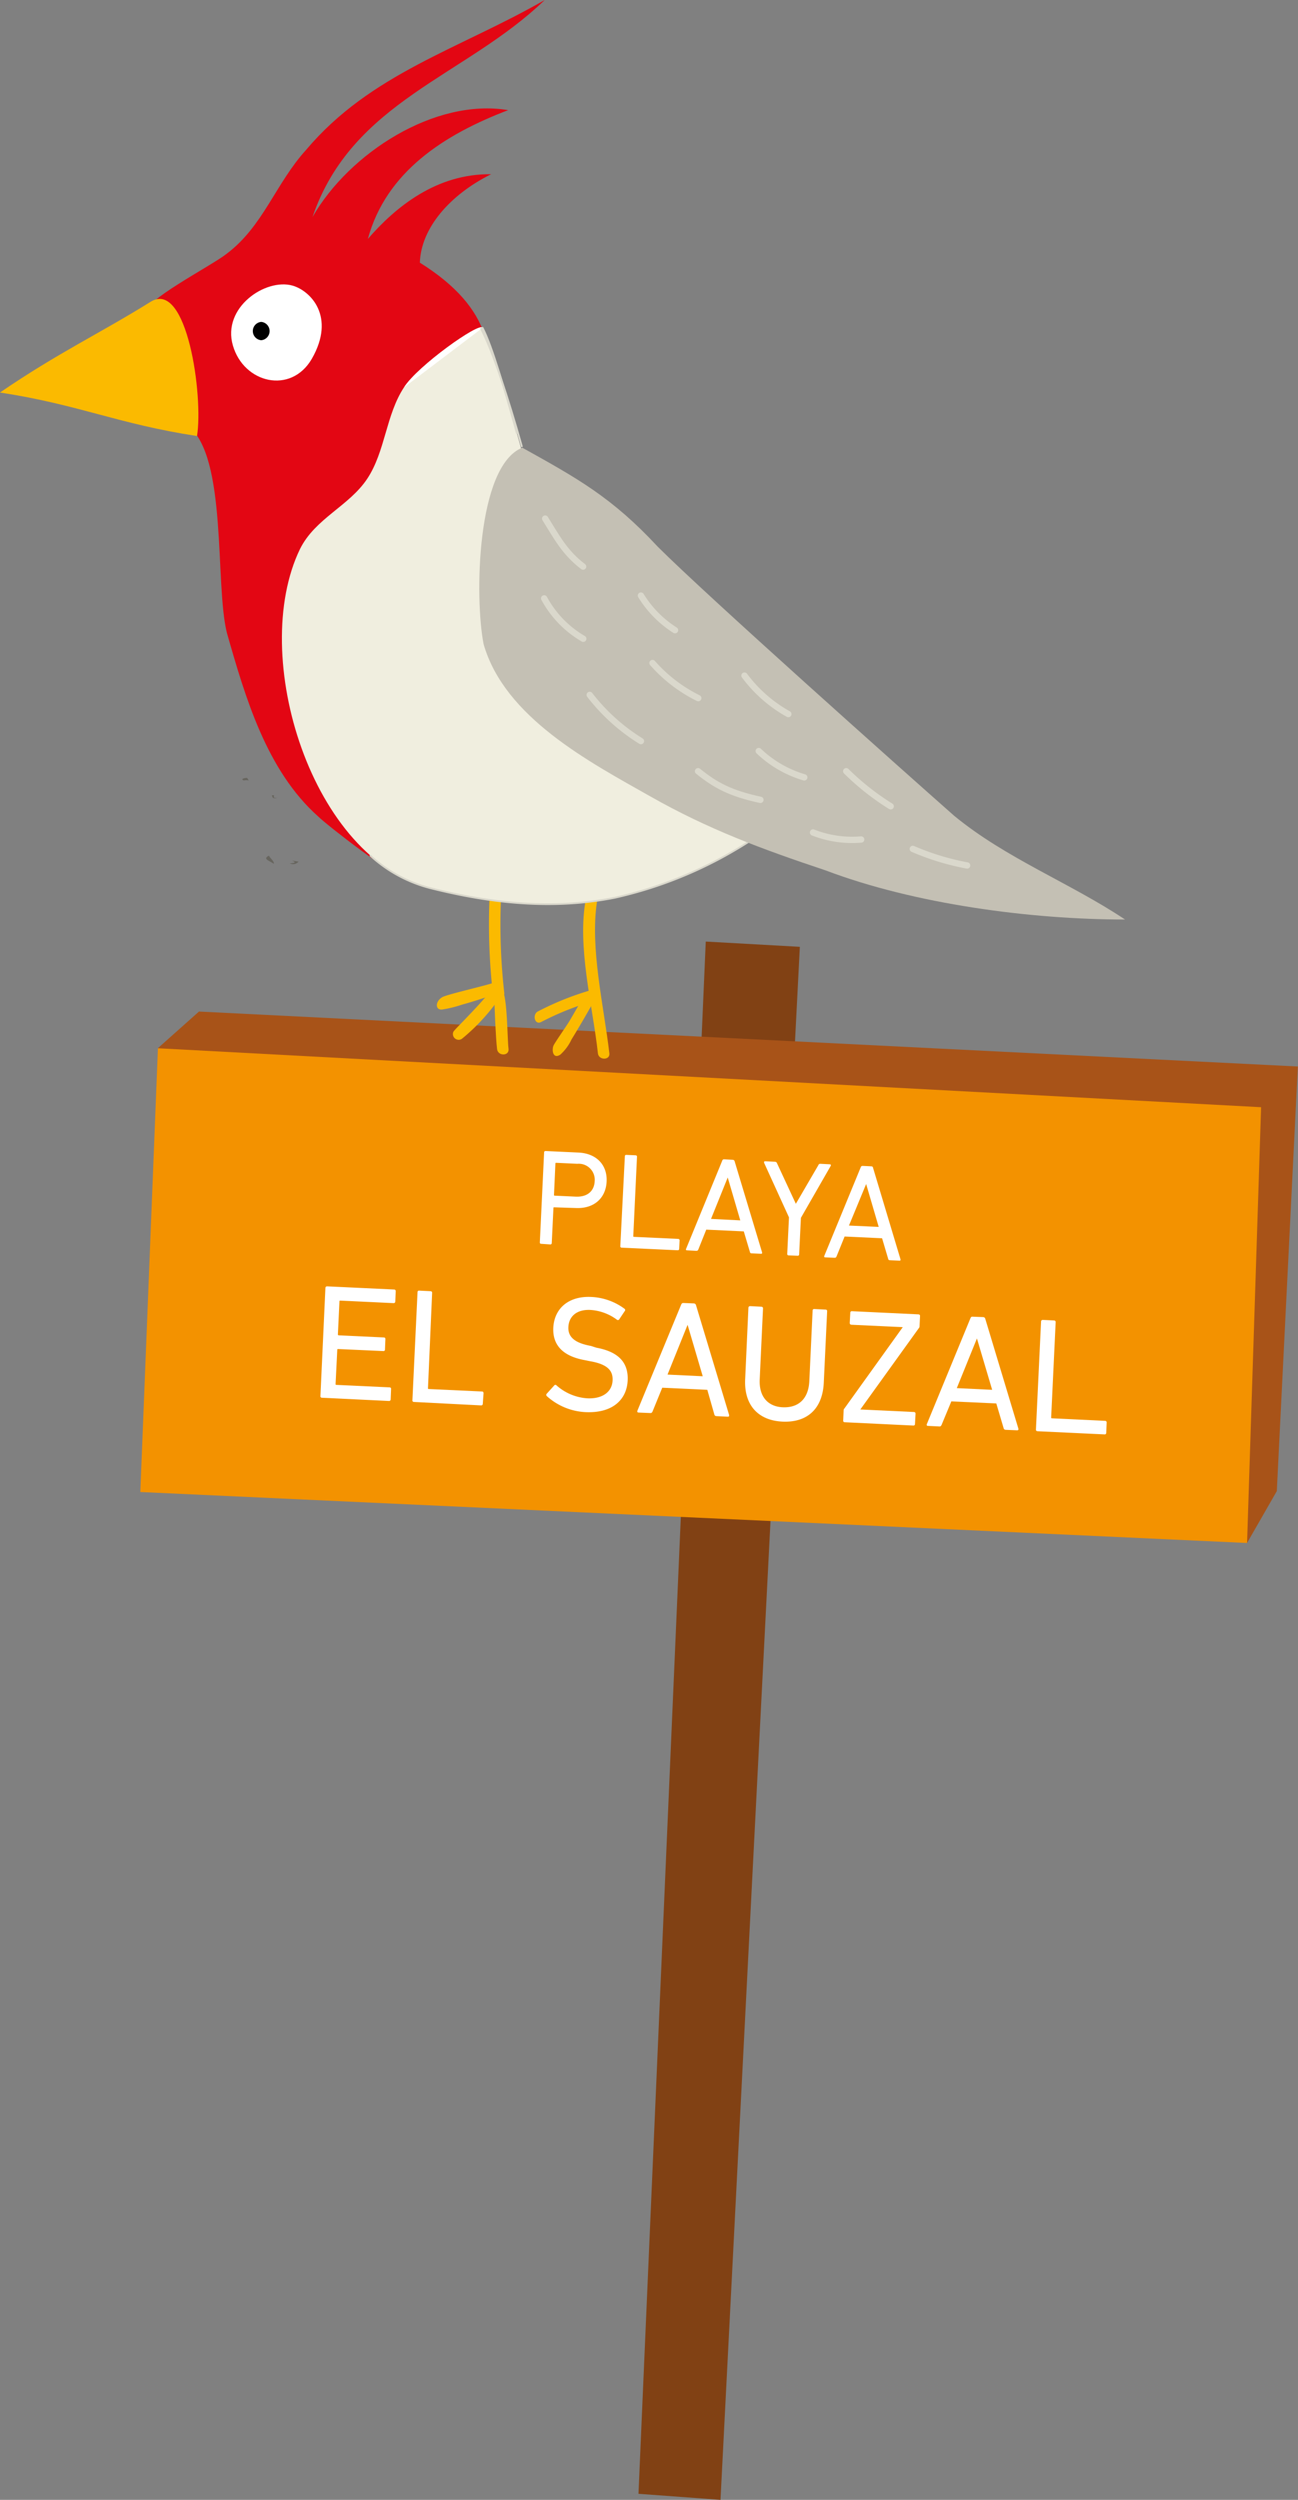 <svg xmlns="http://www.w3.org/2000/svg" viewBox="0 0 185 356.14"><rect x="0" y="0" width="185" height="356.14" fill="#808080" stroke="none"/><defs><style>.cls-1{fill:#3f3c29;fill-opacity:0.38;}.cls-2{fill:#814114;}.cls-3{fill:#a85318;}.cls-4{fill:#f39200;}.cls-5{fill:#fff;}.cls-6{fill:#fbba00;}.cls-7{fill:#e30613;}.cls-8{fill:#f0eedf;}.cls-11,.cls-12,.cls-9{fill:none;stroke:#dad8cc;stroke-linecap:round;}.cls-9{stroke-width:0.25px;}.cls-10{fill:#c4c0b4;}.cls-11{stroke-width:0.26px;}.cls-12{stroke-width:0.9px;}</style></defs><title>pajaro</title><g id="Layer_2" data-name="Layer 2"><g id="Layer_1-2" data-name="Layer 1"><path class="cls-1" d="M41.31,123c1.9-.12-1-.63,1.24-.25A1,1,0,0,1,41.31,123Z"/><path class="cls-1" d="M39,123.07c-.41-.4-1.72-.67-.66-1.17C38.48,122.29,39.16,122.72,39,123.07Z"/><path class="cls-1" d="M39.53,113.65c-.89.27-.65-.3-.8-.35C39.55,113.22,38.45,113.75,39.53,113.65Z"/><path class="cls-1" d="M117.24,120.77c1.89-.12-1-.55,1.24-.22A1.1,1.1,0,0,1,117.24,120.77Z"/><path class="cls-1" d="M115,120.82c-.4-.35-1.72-.58-.65-1C114.42,120.14,115.09,120.51,115,120.82Z"/><path class="cls-1" d="M80,115.42c-.06.1-.5-.18-.61-.24.44,0,.87-.26,1.2-.06C80.11,115.12,80.17,115.29,80,115.42Z"/><path class="cls-1" d="M71,114.6c.16-.3,2.09-.41,3.23-.38Z"/><path class="cls-1" d="M62.72,112.72c-.71-.32-.5-.45.47-.37C63.25,112.53,62.92,112.59,62.72,112.72Z"/><path class="cls-1" d="M62.07,113.38a2.49,2.49,0,0,1-1.36-.45C60.72,113.2,62.35,112.89,62.07,113.38Z"/><path class="cls-1" d="M43.92,111.24c-.46,0-1.27.21-1.72-.16C42.66,111.35,44.22,110.8,43.92,111.24Z"/><path class="cls-1" d="M35.46,111.19a1.66,1.66,0,0,0-.71,0c-.5-.18,0-.37.47-.37Z"/><path class="cls-1" d="M77.39,110l-.92.1.14-.29Z"/><path class="cls-1" d="M115.73,112.29c-.89.28-.65-.23-.8-.27C115.74,111.93,114.66,112.42,115.73,112.29Z"/><path class="cls-1" d="M79.54,115.49h.29l-.1.63Z"/><path class="cls-2" d="M102.69,356.14,91,355.28l9.59-221.14,13.41.75Z"/><path class="cls-3" d="M28.36,144.11l-5.87,5.23,155.25,70.48,4.24-7.39,3-60.49Z"/><path class="cls-4" d="M22.51,149.34,20,212.56l157.74,7.26,2-62.08Z"/><path class="cls-5" d="M77.13,177.2a.18.18,0,0,1-.19-.2l.61-12.83a.19.19,0,0,1,.2-.19l4.71.22c2.54.12,4.12,1.76,4,4.14s-1.83,3.88-4.39,3.76L79,172c-.08,0-.12,0-.12.1l-.24,5a.19.19,0,0,1-.2.19Zm7.63-8.94a2.28,2.28,0,0,0-2.47-2.46l-3-.14c-.08,0-.13,0-.13.11l-.2,4.44c0,.08,0,.13.11.13l3,.14C83.7,170.55,84.7,169.7,84.76,168.26Z"/><path class="cls-5" d="M89.06,164.71a.18.18,0,0,1,.2-.18l1.34.06a.19.19,0,0,1,.19.2l-.53,11.29c0,.08,0,.13.11.13l6.3.29a.2.2,0,0,1,.19.21l-.06,1.22a.19.19,0,0,1-.2.19l-8-.37a.19.19,0,0,1-.19-.2Z"/><path class="cls-5" d="M102.94,165.35a.25.25,0,0,1,.25-.19l1.26.07a.28.28,0,0,1,.25.2l3.92,13c0,.13,0,.19-.14.19l-1.35-.06a.23.23,0,0,1-.25-.21l-.87-2.92-5.35-.25-1.13,2.83c-.07.14-.14.19-.27.19l-1.35-.07c-.11,0-.18-.07-.13-.2Zm2.57,8.51-1.79-6.11h0l-2.38,5.9Z"/><path class="cls-5" d="M112.39,178.85a.19.19,0,0,1-.19-.2l.25-5.22-3.55-7.78c0-.13,0-.22.17-.21l1.39.07a.3.3,0,0,1,.28.2l2.69,5.79h0l3.21-5.51a.27.27,0,0,1,.28-.19l1.34.07c.15,0,.18.1.15.21l-4.26,7.42-.25,5.21a.19.19,0,0,1-.21.19Z"/><path class="cls-5" d="M122.68,166.29a.26.26,0,0,1,.25-.19l1.27.06a.23.23,0,0,1,.23.2l3.92,13.06c0,.12,0,.18-.14.18l-1.37-.06a.23.23,0,0,1-.25-.2l-.87-2.93-5.34-.25L119.23,179c-.07.15-.14.19-.27.19l-1.35-.06c-.13,0-.17-.08-.13-.2Zm2.56,8.5-1.79-6.11h0L121,174.6Z"/><path class="cls-5" d="M46.38,183.48a.23.23,0,0,1,.25-.22l9.55.45a.22.22,0,0,1,.22.25l-.06,1.47a.23.23,0,0,1-.25.22l-7.57-.36c-.1,0-.14,0-.14.14l-.22,4.65c0,.1,0,.14.14.16l6.42.3a.21.21,0,0,1,.21.25l-.06,1.47a.21.21,0,0,1-.25.22l-6.41-.29c-.1,0-.14,0-.14.14l-.24,4.82c0,.1,0,.15.14.15l7.56.35a.21.21,0,0,1,.21.25l-.06,1.47a.22.22,0,0,1-.25.22l-9.54-.46a.21.21,0,0,1-.22-.25Z"/><path class="cls-5" d="M59.51,184.09a.21.21,0,0,1,.25-.22l1.61.08a.22.22,0,0,1,.22.25L61,197.75c0,.09,0,.14.14.14l7.57.35c.14,0,.21.11.21.25L68.81,200a.22.22,0,0,1-.25.22L59,199.73c-.15,0-.24-.11-.22-.25Z"/><path class="cls-5" d="M77.94,198.9a.24.24,0,0,1,0-.36L79,197.37a.2.2,0,0,1,.32,0,7.3,7.3,0,0,0,4.37,1.84c2.19.11,3.55-.93,3.62-2.54.07-1.35-.65-2.3-3.19-2.74l-.79-.16c-3.07-.56-4.58-2.11-4.47-4.6.14-2.82,2.24-4.55,5.4-4.4a8.56,8.56,0,0,1,4.77,1.7.22.22,0,0,1,0,.33L88.23,188a.23.23,0,0,1-.32,0,7.06,7.06,0,0,0-3.77-1.38c-1.93-.09-3.06.91-3.13,2.43-.07,1.33.77,2.26,3.22,2.7L85,192c3.09.57,4.58,2.06,4.46,4.66-.13,2.77-2.18,4.69-6,4.52A8.87,8.87,0,0,1,77.94,198.9Z"/><path class="cls-5" d="M97.09,185.85c.07-.14.13-.22.3-.22l1.51.06a.33.33,0,0,1,.3.25l4.72,15.65c0,.14,0,.24-.18.24l-1.63-.08a.3.3,0,0,1-.3-.25l-1-3.5-6.42-.3L93,201.1c-.08.15-.17.23-.31.21L91,201.24c-.14,0-.2-.11-.16-.25Zm3.07,10.22L98,188.74h0l-2.86,7.09Z"/><path class="cls-5" d="M106.21,196.41l.46-10.11a.23.23,0,0,1,.25-.22l1.61.08a.23.23,0,0,1,.22.25l-.47,10.08c-.13,2.56,1.25,3.94,3.36,4s3.58-1.14,3.71-3.71l.47-10.07a.21.21,0,0,1,.25-.22l1.6.08a.21.21,0,0,1,.22.24L117.41,197c-.18,3.74-2.39,5.69-5.88,5.53S106,200.15,106.21,196.41Z"/><path class="cls-5" d="M120.4,202.62a.21.21,0,0,1-.22-.25l.06-1.46a.35.35,0,0,1,.11-.25l8.32-11.59v0l-7.32-.34a.24.24,0,0,1-.24-.25l.08-1.47a.21.21,0,0,1,.25-.21l9.47.45a.22.22,0,0,1,.22.25l-.07,1.46a.38.38,0,0,1-.1.25l-8.34,11.59h0l7.63.36a.23.23,0,0,1,.24.25l-.08,1.47a.21.21,0,0,1-.25.21Z"/><path class="cls-5" d="M138.32,187.79c.07-.14.13-.23.3-.21l1.51.06a.32.32,0,0,1,.3.25l4.72,15.65a.17.17,0,0,1-.18.23l-1.63-.07a.3.3,0,0,1-.3-.25L142,199.94l-6.41-.29L134.2,203c-.08.16-.17.24-.31.22l-1.64-.08a.16.16,0,0,1-.16-.23ZM141.41,198l-2.17-7.32h0l-2.87,7.08Z"/><path class="cls-5" d="M148.38,188.26a.23.23,0,0,1,.25-.22l1.61.08a.22.22,0,0,1,.22.25l-.64,13.55c0,.09,0,.14.14.14l7.55.36a.22.22,0,0,1,.22.25l-.06,1.46c0,.14-.11.24-.25.22l-9.55-.45a.22.22,0,0,1-.22-.25Z"/><path class="cls-6" d="M85.08,128.51c-1,6.63,1,14.87,1.77,21.56.12,1-1.52,1-1.63,0-.75-6.82-3-15.23-1.72-22C83.69,127,85.22,127.52,85.08,128.51Z"/><path class="cls-6" d="M83.36,141.65c-.71,1.25-1.43,2.51-2.16,3.75-.51.86-2.23,3.27-2.34,3.63-.23.71,0,1.87,1,1.22a6.76,6.76,0,0,0,1.6-2.17c1.14-1.85,2.22-3.72,3.29-5.63A.81.81,0,0,0,83.36,141.65Z"/><path class="cls-6" d="M84.2,141.07a41.09,41.09,0,0,0-7.49,3c-.9.42-.51,2,.4,1.54a41.28,41.28,0,0,1,7.48-3C85.54,142.32,85.13,140.78,84.2,141.07Z"/><path class="cls-6" d="M69.81,127.13a88.35,88.35,0,0,0,.46,14.64c.12,1,1.72.71,1.6-.33a87.57,87.57,0,0,1-.43-14.21A.82.82,0,0,0,69.81,127.13Z"/><path class="cls-6" d="M70.2,140.06c-1.33.45-6.45,1.6-7.16,2-1.07.64-1,1.89,0,1.76a16.85,16.85,0,0,0,2.8-.69c1.66-.45,3.29-1,4.92-1.56A.81.81,0,0,0,70.2,140.06Z"/><path class="cls-6" d="M70.21,140.75c-1.14,1.73-5,5.51-5.45,6.06a1.41,1.41,0,0,0-.14.18.82.82,0,0,0,1.22,1,28.46,28.46,0,0,0,5.75-6.39A.82.82,0,0,0,70.21,140.75Z"/><path class="cls-6" d="M70.46,142c0,1.2.2,6,.39,7.48.13,1,1.76,1,1.63-.06-.2-1.63-.12-7-.91-8.62C71.11,139.86,70.27,140.79,70.46,142Z"/><path class="cls-7" d="M21.46,44c4.79,6.54,8.38,8,5.33,16.67C32.45,65,30.6,83.2,32.34,90.17c2.61,9.15,5.65,19.6,13,26.14,1.32,1.3,10.88,8.71,11.76,8.27,3.5-.44,3.05-10,3.5-12.63.86-10.88-.44-21.78.43-32.67C62,65.77,80.83,50.53,59.84,37.42,60,32.5,64.12,27.74,70,24.82c-7.76-.1-13.59,4.63-17.57,9.22,2.61-9.58,10.89-14.88,20-18.35C62,13.94,49.77,21.79,44.54,30.92,50.2,14.37,66.32,10.9,77.64,0c-12.19,7-24.81,10.45-34,21.34-4.36,4.79-6.11,10.88-11.33,14.81-2.18,1.74-12.48,7-11.18,8.34"/><path class="cls-8" d="M68.78,46.7c2.79,5.39,7.1,24.93,9.3,28.94,8.71,16.55,25.26,25.26,37,39.2-9.58,5.65-15.69,10.44-27.45,13-8.71,1.75-17.41.87-26.13-1.31-17-3.92-26.13-33.1-18.73-48.34,2.18-4.36,7-6.1,9.58-10S55,59.08,57.59,55.17C59.51,52.12,68.34,45.85,68.78,46.7Z"/><path class="cls-5" d="M57.6,55.18c1.91-3,10.74-9.33,11.19-8.48Z"/><path class="cls-9" d="M106.59,120a59.14,59.14,0,0,1-18.93,7.89c-8.72,1.74-17.42.86-26.13-1.31a20,20,0,0,1-8.73-4.67"/><path class="cls-9" d="M68.78,46.7c1.4,2.69,3.18,8.93,4.88,15"/><path class="cls-10" d="M74.44,63.78c-6.53,2.61-6.81,21.44-5.51,28,3,10.45,15.08,16.77,23.74,21.67,8.24,4.68,15.88,7.51,25,10.55,12.63,4.79,29.18,7,42.68,7-7.83-5.22-17-8.71-24.38-14.8-7.41-6.54-35.27-31.36-42.24-38.33C87.21,70.85,82.28,68.14,74.44,63.78Z"/><path class="cls-6" d="M21.46,43C14.2,47.52,8.27,50.26,0,55.92c11.33,1.74,16.75,4.47,28.08,6.2C29,56.46,26.67,39.74,21.46,43Z"/><path class="cls-5" d="M41.7,40.69c-3.85-1.09-10.07,3.11-8.51,8.52s8.28,7,11.24,1.93C47.91,45.09,44.24,41.42,41.7,40.69Z"/><path d="M37.23,48.47a1.31,1.31,0,0,0,0-2.61A1.31,1.31,0,0,0,37.23,48.47Z"/><path class="cls-11" d="M68.57,46.84c1.66,3.2,3.84,9.76,5.8,16.74"/><path class="cls-12" d="M77.56,85.25A14.79,14.79,0,0,0,83.13,91"/><path class="cls-12" d="M93,94.46a21.16,21.16,0,0,0,6.52,5"/><path class="cls-12" d="M77.7,73.88c1.65,2.64,2.79,4.86,5.41,6.84"/><path class="cls-12" d="M106.11,96.25a19.71,19.71,0,0,0,6.25,5.48"/><path class="cls-12" d="M84.05,99a27.44,27.44,0,0,0,7.3,6.58"/><path class="cls-12" d="M91.35,84.85a15.37,15.37,0,0,0,4.86,4.93"/><path class="cls-12" d="M115.88,118.6a15.25,15.25,0,0,0,6.86,1"/><path class="cls-12" d="M108.14,107a15.9,15.9,0,0,0,6.49,3.75"/><path class="cls-12" d="M99.49,109.87c2.48,2,4.58,3.15,8.89,4.08"/><path class="cls-12" d="M130.1,120.94a36.11,36.11,0,0,0,7.74,2.36"/><path class="cls-12" d="M120.61,109.87a36.1,36.1,0,0,0,6.34,5"/></g></g></svg>